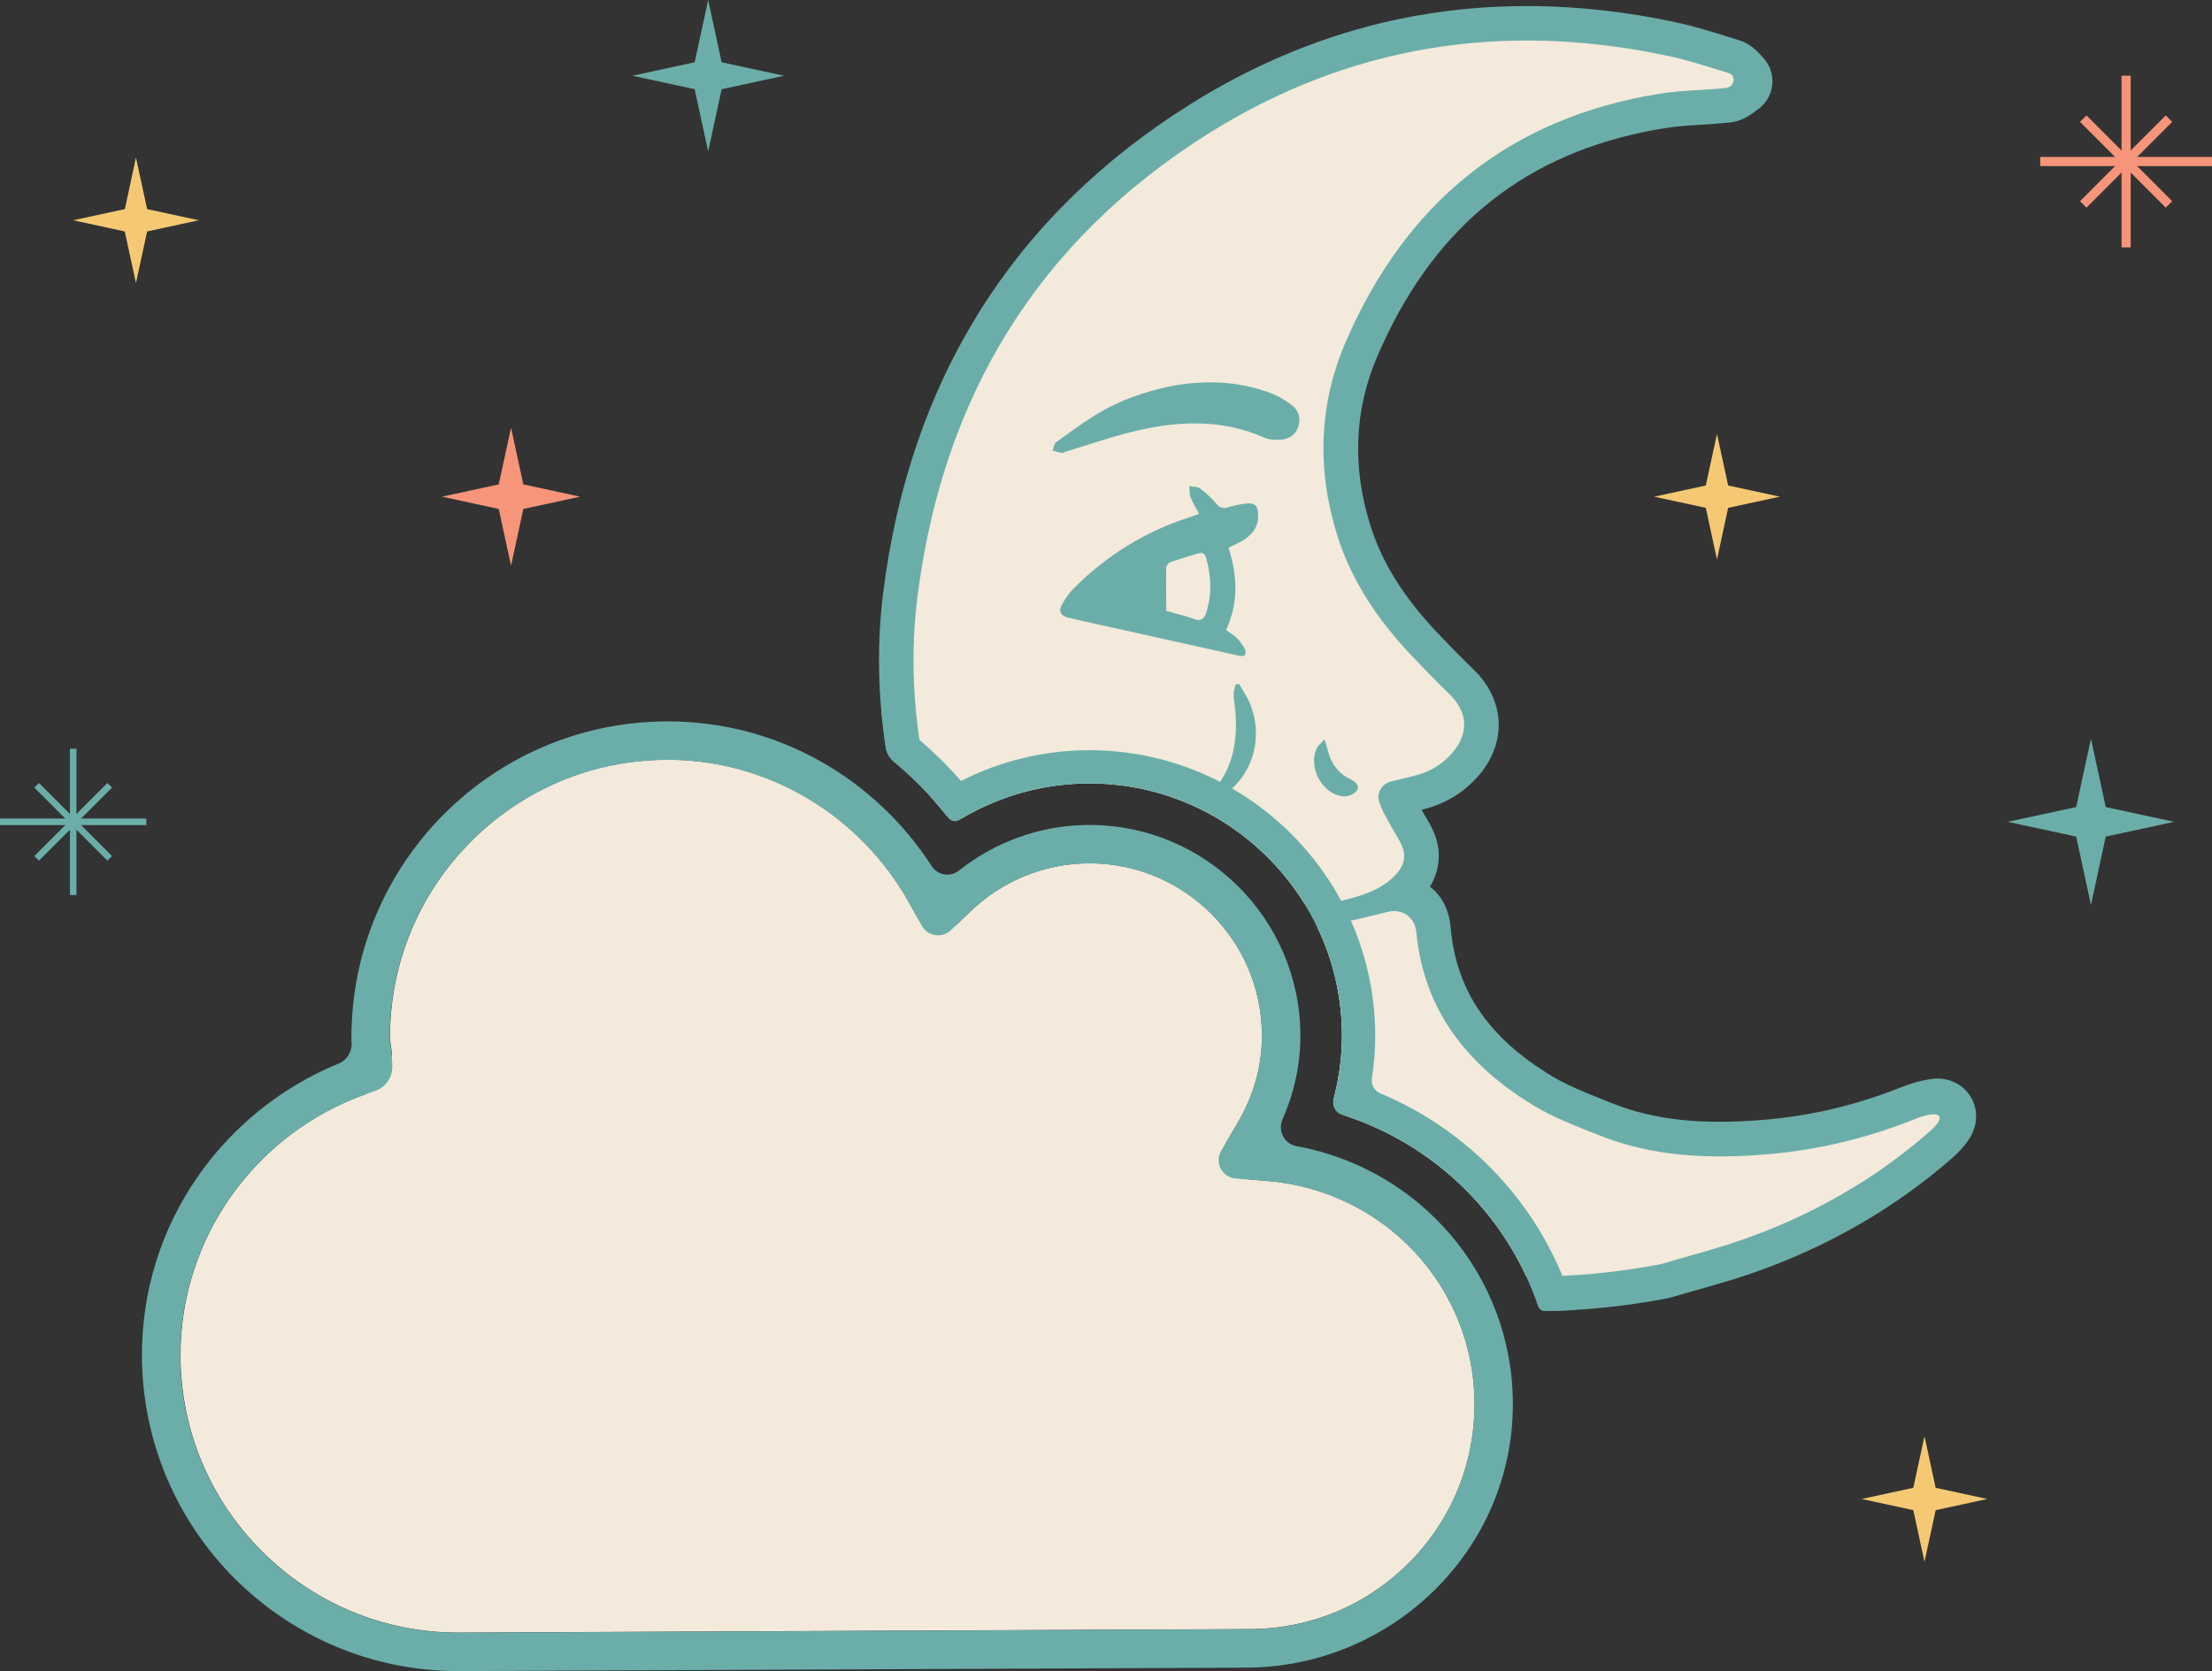 <?xml version="1.0" encoding="utf-8"?>
<!-- Generator: Adobe Illustrator 24.2.3, SVG Export Plug-In . SVG Version: 6.00 Build 0)  -->
<svg version="1.1" id="Layer_1" xmlns="http://www.w3.org/2000/svg" xmlns:xlink="http://www.w3.org/1999/xlink" x="0px" y="0px"
	 viewBox="0 0 338.44 255.73" style="enable-background:new 0 0 338.44 255.73;" xml:space="preserve">
<rect x="0" y="0" width="338.44" height="255.73" fill="#333333" stroke="none"/>
<style type="text/css">
	.st0{fill:#F3EADB;}
	.st1{fill:#6BAEA9;}
	.st2{fill:#F5C974;}
	.st3{fill:#F69579;}
	.st4{fill:none;stroke:#6BAEA9;stroke-miterlimit:10;}
	.st5{fill:none;stroke:#F69579;stroke-width:1.399;stroke-miterlimit:10;}
	.st6{fill:none;stroke:#6BAEA9;stroke-width:7.504;stroke-linecap:round;stroke-miterlimit:10;}
	.st7{fill:none;stroke:#F5C974;stroke-width:0.887;stroke-miterlimit:10;}
	.st8{fill:none;stroke:#F69579;stroke-width:0.988;stroke-miterlimit:10;}
</style>
<g>
	<path class="st0" d="M40.13,237.46c8.03,7.99,18.67,12.39,29.99,12.39l0.19,0l121-0.54c9.21-0.04,17.84-3.66,24.32-10.19
		c6.48-6.53,10.02-15.2,9.98-24.41c-0.04-8.66-3.32-16.9-9.24-23.2c-5.88-6.26-13.85-10.08-22.43-10.78l-3.43-0.28
		c-2.74-0.22-4.3-3.23-2.91-5.6l1.74-2.97c2.51-4.27,3.77-8.82,3.75-13.5c-0.06-14.48-11.9-26.27-26.38-26.27l-0.12,0
		c-6.8,0.03-13.27,2.68-18.23,7.47l-1.86,1.8c-1.84,1.78-4.86,1.33-6.1-0.91l-1.26-2.26c-7.53-13.54-21.69-21.95-36.95-21.95
		l-0.19,0c-11.35,0.05-22.01,4.52-30.01,12.59c-8,8.07-12.37,18.76-12.32,30.11c0,0.13,0.05,0.48,0.1,0.76
		c0.07,0.49,0.17,1.1,0.21,1.8l-2.12,2.99l-1.79,2.89c-17.1,6.06-28.53,22.17-28.45,40.1C27.66,218.84,32.1,229.47,40.13,237.46z"/>
	<path class="st1" d="M301.45,167.75c-1.29-2.03-3.66-3.02-6.18-2.59c-0.3,0.05-0.61,0.11-0.91,0.17c-1.17,0.25-2.22,0.56-3.21,0.96
		c-4.08,1.64-8.27,2.92-12.45,3.8c-2.85,0.6-5.77,1.03-8.68,1.27c-9.75,0.83-16.98,0.04-23.44-2.55l-1.17-0.47
		c-2.91-1.16-5.66-2.25-8.03-3.69c-9.68-5.87-14.59-13.09-15.43-22.72c-0.29-3.34-1.86-5.23-3.16-6.24
		c1.52-2.51,1.77-5.37,0.67-8.12c-0.45-1.11-1.02-2.05-1.47-2.8c-0.18-0.3-0.35-0.59-0.49-0.84c0.32-0.08,0.64-0.17,0.96-0.26
		c3.08-0.89,5.7-2.57,7.78-4.98c4.35-5.04,4.05-11.55-0.76-16.21c-1.8-1.74-3.65-3.63-5.69-5.78c-5.05-5.35-8.36-10.67-10.12-16.29
		c-2.82-8.98-2.46-17.69,1.07-25.9c8.19-19.05,21.5-30.26,40.67-34.29c1.12-0.24,2.28-0.45,3.45-0.63c1.72-0.27,3.55-0.39,5.48-0.51
		c1.4-0.09,2.84-0.18,4.32-0.33c0.21-0.02,0.43-0.06,0.64-0.1c1.56-0.33,2.65-1.16,3.24-1.61c0.06-0.04,0.11-0.09,0.17-0.13
		c1.39-0.87,2.29-2.34,2.45-3.97c0.16-1.63-0.45-3.23-1.63-4.35c-0.04-0.04-0.07-0.08-0.1-0.12c-0.51-0.57-1.58-1.77-3.36-2.32
		l-1.51-0.47c-2.7-0.84-5.5-1.71-8.43-2.33c-14.6-3.09-28.8-3.23-42.2-0.41c-11.08,2.33-21.8,6.72-31.88,13.05
		c-27.09,17.02-42.89,42.22-46.94,74.88c-0.94,7.59-0.81,15.44,0.39,23.44c0.14,0.92,0.63,1.73,1.34,2.33
		c3.05,2.53,5.84,5.4,8.31,8.57c0.38,0.49,1.06,0.61,1.58,0.29c5.95-3.62,12.76-5.57,19.81-5.6l0.17,0
		c21.2,0,38.52,17.25,38.62,38.45c0.01,2.99-0.34,5.99-1.05,8.93c-0.37,1.53,0.47,3.11,1.96,3.61c7.2,2.44,13.75,6.62,19.04,12.26
		c4.57,4.86,7.97,10.56,10.07,16.73c0.15,0.45,0.58,0.76,1.06,0.76c5.97-0.08,12.12-0.71,18.62-1.93c0.04-0.01,0.07-0.01,0.11-0.02
		c0.14-0.03,0.28-0.06,0.41-0.1c1.27-0.38,2.55-0.74,3.82-1.1c2.86-0.81,5.82-1.65,8.75-2.66c11.43-3.96,21.72-9.88,30.58-17.61
		c0.94-0.82,1.77-1.74,2.47-2.74C302.63,172.35,302.74,169.78,301.45,167.75z"/>
	<g>
		<path class="st1" d="M102.17,116.28L102.17,116.28c15.26,0,29.42,8.41,36.95,21.95l1.92,3.45c0.91,1.63,3.12,1.96,4.46,0.66
			l2.84-2.74c4.96-4.79,11.44-7.44,18.23-7.47l0.12,0c14.48,0,26.32,11.78,26.38,26.27c0.02,4.68-1.24,9.23-3.75,13.5l-2.48,4.22
			c-1.05,1.79,0.13,4.06,2.2,4.23l4.88,0.4c8.58,0.7,16.55,4.52,22.43,10.78c5.92,6.3,9.21,14.54,9.24,23.2
			c0.04,9.21-3.5,17.87-9.98,24.41c-6.48,6.53-15.11,10.15-24.32,10.19l-121,0.54l-0.19,0c-11.31,0-21.96-4.4-29.99-12.39
			c-8.03-7.99-12.48-18.62-12.53-29.94c-0.08-17.93,11.35-34.04,28.45-40.1l1.38-0.49c1.64-0.58,2.71-2.18,2.61-3.92l-0.08-1.47
			c-0.04-0.7-0.13-1.31-0.21-1.8c-0.04-0.28-0.1-0.63-0.1-0.76c-0.05-11.35,4.33-22.05,12.32-30.11c8-8.07,18.65-12.54,30.01-12.59
			L102.17,116.28 M102.17,110.4c-0.07,0-0.14,0-0.22,0c-26.72,0.12-48.3,21.89-48.18,48.61c0,0.17,0.01,0.33,0.02,0.5
			c0.11,1.4-0.66,2.7-1.96,3.24c-17.69,7.27-30.2,24.53-30.11,44.81c0.12,26.65,21.77,48.18,48.39,48.18c0.07,0,0.15,0,0.22,0
			l120.4-0.53c22.27-0.1,40.7-17.98,40.74-40.24c0.04-19.87-14.31-36.16-33.11-39.57c-1.87-0.34-2.9-2.35-2.13-4.1
			c1.74-3.96,2.75-8.31,2.73-12.93c-0.08-17.75-14.53-32.12-32.26-32.12c-0.05,0-0.1,0-0.15,0c-7.51,0.03-14.4,2.67-19.87,7
			c-1.3,1.03-3.22,0.71-4.12-0.69C133.98,119.27,119.16,110.4,102.17,110.4L102.17,110.4z"/>
	</g>
	<g>
		<path class="st0" d="M144.79,124.76c0.58,0.73,1.61,0.91,2.41,0.44c5.83-3.44,12.47-5.29,19.33-5.32l0.17,0
			c13.86,0,26.07,7.38,32.88,18.41c2.74,0.26,5.47-0.29,8.14-1.11c2.21-0.68,4.24-1.6,5.85-3.34c1.17-1.26,1.62-2.71,0.97-4.3
			c-0.47-1.15-1.23-2.18-1.82-3.3c-0.62-1.19-1.37-2.36-1.73-3.64c-0.37-1.31,0.48-2.65,1.79-2.99c1.39-0.36,2.81-0.65,4.19-1.05
			c2.07-0.6,3.84-1.72,5.25-3.36c2.56-2.97,2.37-6.23-0.43-8.95c-2-1.93-3.94-3.93-5.85-5.95c-5.03-5.33-9.12-11.3-11.33-18.34
			c-3.13-9.97-2.86-20.01,1.26-29.57c9.15-21.27,25.01-34.39,48.15-38.06c3.32-0.53,6.71-0.52,10.06-0.87
			c0.18-0.02,0.35-0.08,0.52-0.17c0.79-0.42,0.89-1.6,0.1-2.02c-0.06-0.03-0.13-0.06-0.19-0.08c-3.14-0.96-6.27-2-9.48-2.67
			c-24.95-5.28-48.55-1.64-70.17,11.94c-26.16,16.44-40.71,40.49-44.51,71.05c-1.27,10.25-0.41,20.43,2.04,30.43
			C143.22,122.86,144.02,123.8,144.79,124.76z M201.53,114.42c0.21-0.4,0.61-0.7,1.12-1.27c0.21,0.67,0.35,1.04,0.44,1.42
			c0.47,2.07,1.51,3.7,3.48,4.66c0.7,0.34,1.51,0.91,1.06,1.7c-0.3,0.53-1.28,0.97-1.93,0.95
			C202.39,121.76,199.97,117.36,201.53,114.42z M187.37,121.58c-0.53,0.37-1.33,0.37-2.01,0.54c0.25-0.57,0.4-1.22,0.77-1.7
			c2.66-3.45,3.22-7.41,2.88-11.59c-0.07-0.84-0.25-1.67-0.27-2.51c-0.01-0.52,0.21-1.05,0.32-1.57c0.25-0.04,0.26-0.04,0.51-0.08
			c0.51,0.87,1.1,1.71,1.51,2.62C193.41,112.45,191.87,118.43,187.37,121.58z M189.96,82.83c-0.61,0.35-1.27,0.63-2,0.98
			c1.36,4.26,1.58,8.46-0.38,12.61c0.59,0.43,1.2,0.76,1.66,1.23c0.49,0.49,0.9,1.09,1.25,1.7c0.13,0.24,0.12,0.74-0.05,0.92
			c-0.15,0.17-0.61,0.14-0.91,0.07c-8.34-1.84-16.68-3.7-25.02-5.56c-0.41-0.09-0.82-0.19-1.23-0.3c-0.99-0.27-1.34-0.96-0.87-1.83
			c0.49-0.91,1.09-1.82,1.82-2.55c5.04-5.08,10.95-8.76,17.78-10.94c0.43-0.14,0.85-0.31,1.45-0.53c-0.51-0.96-0.99-1.71-1.3-2.52
			c-0.2-0.53-0.13-1.15-0.18-1.73c0.57,0.12,1.26,0.08,1.68,0.4c0.95,0.72,1.83,1.58,2.61,2.48c0.36,0.41,0.92,0.57,1.44,0.42
			c0.93-0.27,1.88-0.5,2.83-0.61c1.45-0.17,1.91,0.27,1.96,1.74C192.57,80.71,191.51,81.94,189.96,82.83z M161.56,67.7
			c2.14-1.55,4.28-3.14,6.54-4.49c3.24-1.93,6.77-3.17,10.62-4.03c5.27-1.05,10.64-0.97,15.86,1.04c1.12,0.43,2.18,1.1,3.13,1.83
			c1.01,0.78,1.31,1.96,0.94,3.2c-0.38,1.27-1.4,1.92-2.64,2.03c-0.85,0.07-1.82,0.03-2.59-0.31c-6.36-2.82-12.9-2.58-19.45-1.07
			c-3.68,0.85-7.27,2.13-10.89,3.21c-0.2,0.06-0.41,0.22-0.59,0.19c-0.49-0.07-0.96-0.22-1.44-0.34
			C161.21,68.54,161.25,67.93,161.56,67.7z"/>
		<path class="st0" d="M293.94,170.91c-0.27,0.09-0.55,0.18-0.81,0.29c-7.29,2.94-14.83,4.78-22.66,5.44
			c-8.81,0.75-17.52,0.43-25.86-2.92c-3.39-1.36-6.87-2.66-9.97-4.54c-10.02-6.07-16.8-14.44-17.94-26.55
			c-0.21-2.23-2.15-3.62-4.33-3.09c-3.39,0.83-6.79,1.68-10.23,2.25c-0.2,0.03-0.4,0.06-0.6,0.08c2.4,4.99,3.76,10.57,3.78,16.46
			c0.01,3.24-0.4,6.48-1.23,9.64c-0.3,1.14,0.33,2.31,1.45,2.67c7.47,2.41,14.26,6.67,19.73,12.48c3.42,3.64,6.19,7.76,8.25,12.2
			c6.87,0.13,13.7-0.56,20.51-1.84c4.12-1.22,8.29-2.28,12.35-3.69c10.66-3.69,20.32-9.17,28.83-16.6c0.01-0.01,0.02-0.02,0.03-0.03
			C297.73,171,297.09,169.9,293.94,170.91z"/>
	</g>
	<path class="st1" d="M144.92,124.92c0.5,0.63,1.39,0.82,2.08,0.41c5.88-3.51,12.59-5.4,19.54-5.44l0.17,0
		c21.2,0,38.52,17.25,38.62,38.45c0.02,3.33-0.43,6.67-1.3,9.93c-0.26,0.98,0.28,1.99,1.25,2.3c7.59,2.39,14.48,6.69,20.01,12.57
		c4.57,4.86,7.97,10.56,10.07,16.74c0.15,0.45,0.57,0.75,1.04,0.75c1.48-0.02,2.97-0.06,4.48-0.15c-2.24-7.72-6.28-14.85-11.9-20.82
		c-5.02-5.34-11.09-9.54-17.81-12.34c-0.9-0.38-1.42-1.33-1.27-2.3c0.35-2.22,0.52-4.46,0.51-6.7
		c-0.11-23.99-19.71-43.51-43.71-43.51l-0.18,0c-6.8,0.03-13.46,1.64-19.48,4.7c-3.59-4.11-7.7-7.68-12.18-10.65
		c0.17,1.87,0.4,3.75,0.68,5.63c0.12,0.8,0.55,1.51,1.17,2.02C139.7,119,142.46,121.81,144.92,124.92z"/>
	<path class="st0" d="M178.45,93.5c-0.02-2.32-0.06-4.48-0.02-6.64c0.01-0.29,0.37-0.74,0.67-0.84c1.38-0.49,2.8-0.88,4.21-1.32
		c0.65-0.2,1.04,0,1.23,0.66c0.8,2.82,0.9,5.63,0,8.44c-0.31,0.95-0.81,1.32-1.88,0.92C181.2,94.19,179.69,93.85,178.45,93.5z"/>
	<g>
		<path id="Path_35_3_" class="st2" d="M262.7,66.4l1.71,7.9l7.9,1.71l-7.9,1.71l-1.71,7.9l-1.71-7.9l-7.9-1.71l7.9-1.71L262.7,66.4
			z"/>
		<path id="Path_35_2_" class="st2" d="M20.8,24.1l1.71,7.9l7.9,1.71l-7.9,1.71l-1.71,7.9l-1.71-7.9l-7.9-1.71L19.1,32L20.8,24.1z"
			/>
		<path id="Path_40_1_" class="st2" d="M294.45,219.79l1.71,7.9l7.9,1.71l-7.9,1.71l-1.71,7.9l-1.71-7.9l-7.9-1.71l7.9-1.71
			L294.45,219.79z"/>
		<path id="Path_38_1_" class="st1" d="M108.35,0l2.06,9.53l9.53,2.06l-9.53,2.06l-2.06,9.53l-2.06-9.53l-9.53-2.06l9.53-2.06
			L108.35,0z"/>
		<path id="Path_39_1_" class="st1" d="M319.92,113.04l2.26,10.47l10.47,2.26l-10.47,2.26l-2.26,10.47l-2.26-10.47l-10.47-2.26
			l10.47-2.26L319.92,113.04z"/>
		<path id="Path_37_1_" class="st3" d="M78.19,65.44l1.88,8.69l8.69,1.88l-8.69,1.88l-1.88,8.69l-1.88-8.69l-8.69-1.88l8.69-1.88
			L78.19,65.44z"/>
		<g id="Group_3_1_" transform="translate(-308 -309.503)">
			<g id="Group_2_1_" transform="translate(-2424.521 1478.333)">
				<line id="Line_5_1_" class="st4" x1="2743.72" y1="-1054.25" x2="2743.72" y2="-1031.86"/>
				<line id="Line_6_1_" class="st4" x1="2754.91" y1="-1043.06" x2="2732.52" y2="-1043.06"/>
				<line id="Line_7_1_" class="st4" x1="2738.13" y1="-1048.65" x2="2749.31" y2="-1037.47"/>
				<line id="Line_8_1_" class="st4" x1="2749.31" y1="-1048.65" x2="2738.13" y2="-1037.47"/>
			</g>
		</g>
		<g id="Group_4_1_" transform="translate(-20 -401.67)">
			<g id="Group_2-2_1_" transform="translate(308 414.087)">
				<line id="Line_5-2_1_" class="st5" x1="37.3" y1="-0.83" x2="37.3" y2="25.44"/>
				<line id="Line_6-2_1_" class="st5" x1="50.44" y1="12.3" x2="24.16" y2="12.3"/>
				<line id="Line_7-2_1_" class="st5" x1="30.74" y1="5.74" x2="43.86" y2="18.87"/>
				<line id="Line_8-2_1_" class="st5" x1="43.86" y1="5.74" x2="30.74" y2="18.87"/>
			</g>
		</g>
	</g>
</g>
</svg>
